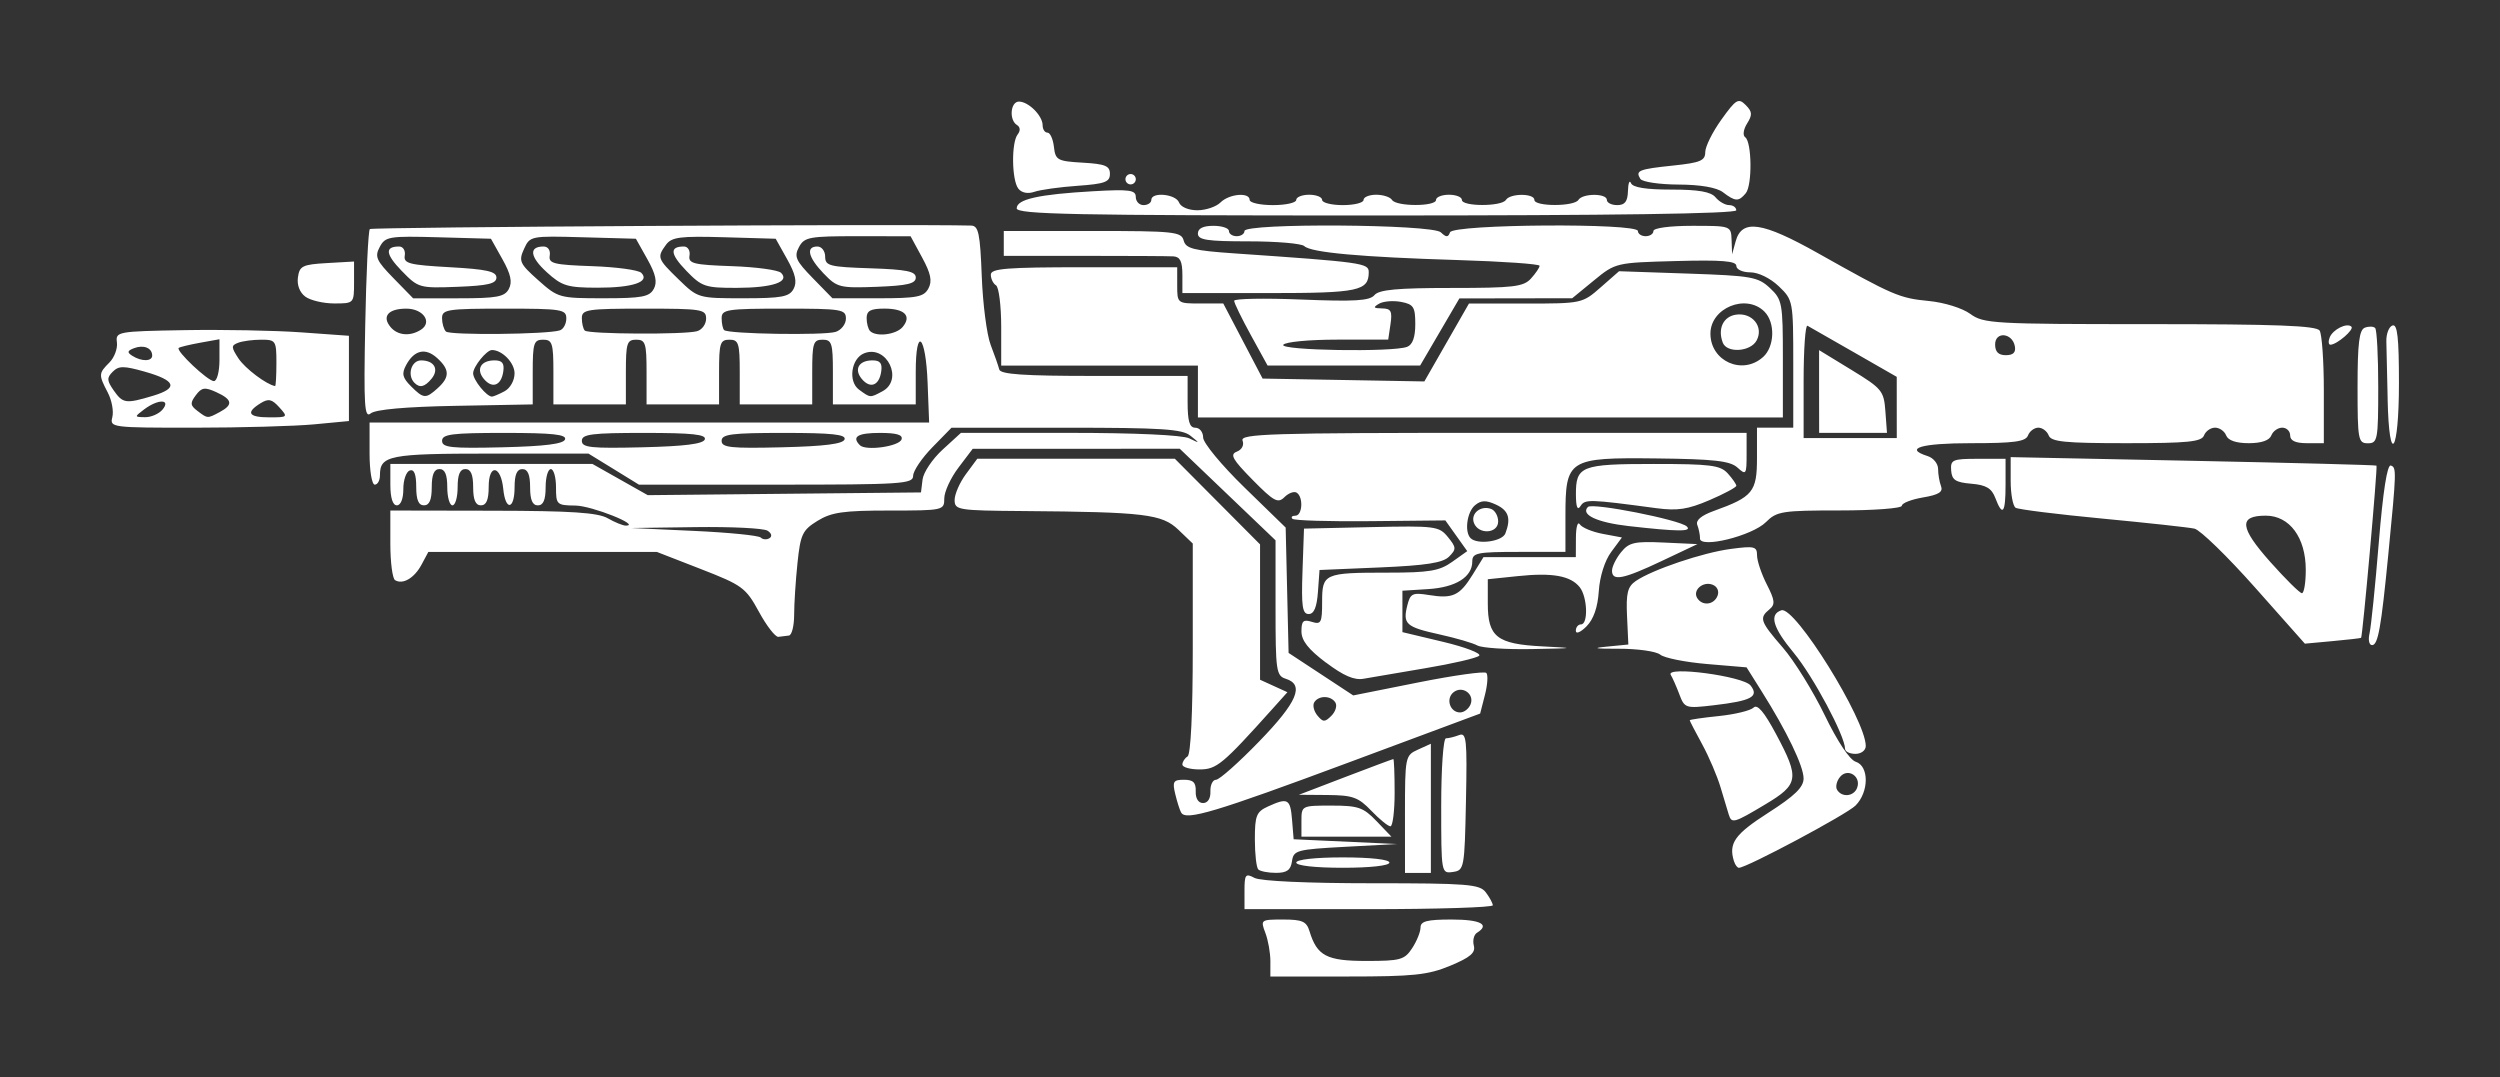 <svg xmlns:inkscape="http://www.inkscape.org/namespaces/inkscape" xmlns:sodipodi="http://sodipodi.sourceforge.net/DTD/sodipodi-0.dtd" xmlns="http://www.w3.org/2000/svg" xmlns:svg="http://www.w3.org/2000/svg" xmlns:rdf="http://www.w3.org/1999/02/22-rdf-syntax-ns#" xmlns:cc="http://creativecommons.org/ns#" xmlns:dc="http://purl.org/dc/elements/1.1/" width="296.986" height="128" viewBox="0 0 78.578 33.867" version="1.1" id="svg8" inkscape:version="1.2.2 (732a01da63, 2022-12-09)" sodipodi:docname="Hemlok_Burst_AR_Icon.svg">
  <rect x="0" y="0" width="78.578" height="33.867" fill="#333333" stroke="none"/>
  <defs id="defs2"/>
  <sodipodi:namedview id="base" pagecolor="#ffffff" bordercolor="#666666" borderopacity="1.0" inkscape:pageopacity="0.0" inkscape:pageshadow="2" inkscape:zoom="0.98994949" inkscape:cx="202.03051" inkscape:cy="77.27667" inkscape:document-units="mm" inkscape:current-layer="layer1" inkscape:document-rotation="0" showgrid="false" units="px" inkscape:window-width="2560" inkscape:window-height="1361" inkscape:window-x="-9" inkscape:window-y="-9" inkscape:window-maximized="1" inkscape:showpageshadow="2" inkscape:pagecheckerboard="0" inkscape:deskcolor="#d1d1d1"/>
  <g inkscape:label="Layer 1" inkscape:groupmode="layer" id="layer1">
    <path style="fill:#FFFFFF;fill-opacity:1;stroke-width:0.163" d="m 39.93,30.214 c 0,-0.263 -0.071,-0.665 -0.159,-0.895 -0.155,-0.409 -0.144,-0.417 0.559,-0.417 0.602,0 0.735,0.059 0.829,0.366 0.237,0.778 0.538,0.936 1.788,0.936 1.071,0 1.2,-0.036 1.439,-0.401 0.145,-0.221 0.263,-0.513 0.263,-0.651 0,-0.197 0.207,-0.25 0.976,-0.25 0.911,0 1.215,0.158 0.799,0.416 -0.097,0.06 -0.142,0.241 -0.1,0.403 0.059,0.226 -0.109,0.37 -0.74,0.633 -0.703,0.292 -1.153,0.339 -3.236,0.339 h -2.419 z m -0.814,-2.213 c 0,-0.518 0.031,-0.559 0.315,-0.407 0.188,0.101 1.673,0.168 3.684,0.168 3.018,0 3.392,0.03 3.585,0.285 0.119,0.157 0.218,0.34 0.221,0.407 0.003,0.067 -1.752,0.122 -3.9,0.122 h -3.905 z m 0.434,-0.672 c -0.06,-0.06 -0.108,-0.487 -0.108,-0.95 0,-0.744 0.048,-0.864 0.414,-1.031 0.624,-0.284 0.701,-0.242 0.755,0.421 l 0.05,0.61 1.627,0.075 1.627,0.075 -1.627,0.087 c -1.533,0.082 -1.63,0.109 -1.679,0.453 -0.04,0.279 -0.159,0.366 -0.502,0.366 -0.247,0 -0.499,-0.049 -0.558,-0.108 z m 4.61,-1.737 c 0,-1.81 0.008,-1.849 0.407,-2.03 l 0.407,-0.185 v 2.03 2.03 H 44.567 44.161 Z m 1.139,-0.259 c 0,-1.183 0.066,-2.127 0.149,-2.127 0.082,0 0.267,-0.045 0.412,-0.101 0.234,-0.09 0.257,0.13 0.217,2.075 -0.044,2.116 -0.055,2.177 -0.412,2.227 -0.364,0.052 -0.366,0.038 -0.366,-2.075 z m -4.556,1.779 c 0,-0.096 0.597,-0.163 1.464,-0.163 0.868,0 1.464,0.066 1.464,0.163 0,0.096 -0.597,0.163 -1.464,0.163 -0.868,0 -1.464,-0.066 -1.464,-0.163 z m 13.758,-0.041 c -0.175,-0.569 0.02,-0.845 1.076,-1.523 0.837,-0.536 1.112,-0.804 1.112,-1.081 0,-0.387 -0.528,-1.484 -1.321,-2.742 L 54.897,20.976 l -1.243,-0.105 c -0.683,-0.058 -1.345,-0.19 -1.471,-0.295 -0.126,-0.104 -0.719,-0.187 -1.318,-0.185 -0.713,0.003 -0.847,-0.019 -0.387,-0.064 l 0.703,-0.069 -0.041,-0.889 c -0.034,-0.725 0.017,-0.929 0.273,-1.106 0.519,-0.357 2.103,-0.892 2.986,-1.009 0.745,-0.099 0.827,-0.079 0.827,0.202 0,0.172 0.138,0.582 0.306,0.912 0.258,0.506 0.271,0.63 0.081,0.787 -0.328,0.272 -0.291,0.375 0.427,1.205 0.358,0.414 0.949,1.367 1.312,2.118 0.401,0.828 0.785,1.405 0.976,1.465 0.423,0.134 0.419,0.951 -0.007,1.377 -0.28,0.28 -3.422,1.956 -3.666,1.956 -0.049,0 -0.118,-0.092 -0.152,-0.203 z m 3.87,-2.307 c 0.138,-0.36 -0.292,-0.639 -0.535,-0.346 -0.109,0.131 -0.151,0.315 -0.093,0.409 0.152,0.246 0.524,0.209 0.628,-0.062 z m -4.386,-6.039 c 0.056,-0.145 -0.01,-0.291 -0.156,-0.347 -0.304,-0.117 -0.636,0.173 -0.483,0.42 0.16,0.258 0.528,0.216 0.639,-0.073 z m -13.079,7.084 c 0,-0.486 0.003,-0.488 0.946,-0.488 0.839,0 0.999,0.055 1.414,0.488 l 0.468,0.488 h -1.414 -1.414 z m 2.197,-0.325 c -0.407,-0.425 -0.584,-0.489 -1.373,-0.496 l -0.905,-0.007 1.464,-0.561 c 0.805,-0.308 1.483,-0.561 1.505,-0.562 0.022,-6.71e-4 0.041,0.475 0.041,1.056 0,0.582 -0.06,1.058 -0.132,1.058 -0.073,0 -0.343,-0.22 -0.6,-0.488 z m 11.235,0.122 c -0.035,-0.112 -0.151,-0.496 -0.257,-0.854 -0.106,-0.358 -0.368,-0.971 -0.582,-1.363 -0.214,-0.392 -0.389,-0.729 -0.389,-0.75 0,-0.021 0.413,-0.081 0.918,-0.133 0.505,-0.052 0.995,-0.172 1.089,-0.265 0.119,-0.119 0.334,0.135 0.709,0.837 0.742,1.388 0.713,1.575 -0.341,2.205 -0.986,0.59 -1.057,0.61 -1.147,0.323 z M 37.126,25.543 c -0.044,-0.077 -0.128,-0.341 -0.187,-0.587 -0.094,-0.391 -0.059,-0.447 0.275,-0.447 0.292,0 0.379,0.087 0.369,0.366 -0.008,0.223 0.083,0.366 0.231,0.366 0.148,0 0.239,-0.143 0.231,-0.366 -0.007,-0.201 0.072,-0.366 0.176,-0.366 0.104,0 0.714,-0.541 1.355,-1.203 1.199,-1.236 1.432,-1.782 0.841,-1.97 -0.304,-0.096 -0.325,-0.246 -0.325,-2.228 v -2.125 l -1.505,-1.439 -1.505,-1.439 -3.254,4.56e-4 -3.254,4.55e-4 -0.447,0.59 c -0.246,0.324 -0.447,0.761 -0.447,0.97 0,0.375 -0.025,0.381 -1.73,0.381 -1.444,0 -1.817,0.054 -2.255,0.324 -0.473,0.292 -0.535,0.423 -0.629,1.326 -0.058,0.551 -0.105,1.283 -0.105,1.628 0,0.345 -0.073,0.638 -0.163,0.651 -0.089,0.013 -0.24,0.032 -0.334,0.041 -0.094,0.009 -0.369,-0.345 -0.61,-0.788 -0.413,-0.757 -0.52,-0.835 -1.822,-1.342 l -1.383,-0.538 -3.593,-2.49e-4 -3.593,-2.49e-4 -0.213,0.398 c -0.227,0.425 -0.591,0.638 -0.833,0.488 -0.081,-0.05 -0.148,-0.563 -0.148,-1.14 v -1.048 l 3.214,0.006 c 2.479,0.004 3.307,0.059 3.62,0.238 0.224,0.128 0.48,0.232 0.57,0.231 0.488,-0.003 -1.076,-0.626 -1.587,-0.631 -0.588,-0.007 -0.61,-0.028 -0.61,-0.576 0,-0.313 -0.073,-0.57 -0.163,-0.57 -0.089,0 -0.163,0.256 -0.163,0.57 0,0.398 -0.074,0.57 -0.244,0.57 -0.17,0 -0.244,-0.172 -0.244,-0.57 0,-0.398 -0.074,-0.57 -0.244,-0.57 -0.17,0 -0.244,0.172 -0.244,0.57 0,0.711 -0.287,0.754 -0.356,0.053 -0.074,-0.746 -0.458,-0.802 -0.458,-0.067 0,0.41 -0.073,0.583 -0.244,0.583 -0.17,0 -0.244,-0.172 -0.244,-0.57 0,-0.398 -0.074,-0.57 -0.244,-0.57 -0.17,0 -0.244,0.172 -0.244,0.57 0,0.313 -0.073,0.57 -0.163,0.57 -0.089,0 -0.163,-0.256 -0.163,-0.57 0,-0.398 -0.074,-0.57 -0.244,-0.57 -0.17,0 -0.244,0.172 -0.244,0.57 0,0.398 -0.074,0.57 -0.244,0.57 -0.172,0 -0.244,-0.173 -0.244,-0.583 0,-0.395 -0.066,-0.561 -0.203,-0.513 -0.112,0.038 -0.203,0.301 -0.202,0.583 8.95e-4,0.305 -0.082,0.513 -0.203,0.513 -0.131,0 -0.205,-0.236 -0.205,-0.651 v -0.651 h 3.175 3.175 l 0.87,0.491 0.87,0.491 4.294,-0.043 4.294,-0.043 0.05,-0.407 c 0.028,-0.224 0.31,-0.645 0.628,-0.936 l 0.578,-0.529 h 3.41 c 2.059,0 3.551,0.068 3.765,0.172 0.343,0.166 0.345,0.163 0.04,-0.081 -0.264,-0.212 -0.903,-0.253 -3.913,-0.253 H 29.907 l -0.603,0.617 c -0.331,0.339 -0.603,0.742 -0.603,0.895 0,0.255 -0.354,0.278 -4.31,0.278 H 20.083 L 19.29,14.745 18.496,14.257 h -3.082 c -3.189,0 -3.472,0.056 -3.472,0.683 0,0.161 -0.073,0.293 -0.163,0.293 -0.09,0 -0.163,-0.434 -0.163,-0.976 v -0.976 h 8.794 8.794 l -0.048,-1.248 c -0.058,-1.515 -0.373,-1.801 -0.373,-0.339 v 1.017 h -1.302 -1.302 v -1.017 c 0,-0.909 -0.035,-1.017 -0.325,-1.017 -0.291,0 -0.325,0.108 -0.325,1.017 v 1.017 h -1.139 -1.139 v -1.017 c 0,-0.909 -0.035,-1.017 -0.325,-1.017 -0.291,0 -0.325,0.108 -0.325,1.017 v 1.017 H 21.461 20.322 v -1.017 c 0,-0.909 -0.035,-1.017 -0.325,-1.017 -0.291,0 -0.325,0.108 -0.325,1.017 v 1.017 h -1.139 -1.139 v -1.017 c 0,-0.909 -0.035,-1.017 -0.325,-1.017 -0.291,0 -0.325,0.108 -0.325,1.017 v 1.017 l -2.43,0.045 c -1.562,0.029 -2.512,0.114 -2.661,0.237 -0.198,0.165 -0.223,-0.224 -0.174,-2.757 0.031,-1.622 0.096,-2.988 0.145,-3.036 0.064,-0.064 16.988,-0.162 18.899,-0.11 0.233,0.006 0.283,0.243 0.335,1.594 0.033,0.873 0.159,1.843 0.28,2.156 0.12,0.313 0.242,0.661 0.27,0.773 0.039,0.153 0.774,0.203 2.986,0.203 h 2.934 v 0.814 c 0,0.615 0.06,0.814 0.244,0.814 0.134,0 0.244,0.138 0.244,0.307 0,0.17 0.58,0.871 1.297,1.569 l 1.297,1.262 0.046,1.97 0.046,1.97 1.016,0.668 1.016,0.668 2.038,-0.407 c 1.121,-0.224 2.086,-0.359 2.145,-0.3 0.059,0.059 0.039,0.37 -0.044,0.692 l -0.15,0.585 -4.149,1.544 c -4.173,1.553 -5.099,1.83 -5.245,1.572 z m 4.848,-3.46 c -0.14,-0.226 -0.527,-0.231 -0.665,-0.009 -0.058,0.093 -0.013,0.28 0.098,0.415 0.178,0.214 0.233,0.216 0.44,0.009 0.13,-0.13 0.187,-0.317 0.126,-0.415 z m 4.25,0.049 c 0.125,-0.325 -0.271,-0.595 -0.543,-0.369 -0.246,0.204 -0.104,0.63 0.211,0.63 0.127,0 0.277,-0.117 0.332,-0.26 z M 24.123,16.68 c -0.121,-0.077 -1.136,-0.127 -2.255,-0.112 l -2.034,0.028 1.98,0.091 c 1.089,0.05 2.033,0.144 2.097,0.209 0.064,0.065 0.188,0.074 0.274,0.02 0.092,-0.057 0.066,-0.156 -0.063,-0.237 z m -6.363,-2.87 c 0.052,-0.155 -0.398,-0.203 -1.899,-0.203 -1.657,0 -1.966,0.039 -1.966,0.249 0,0.212 0.282,0.242 1.899,0.203 1.34,-0.032 1.919,-0.106 1.966,-0.249 z m 4.393,0 c 0.052,-0.155 -0.398,-0.203 -1.899,-0.203 -1.657,0 -1.966,0.039 -1.966,0.249 0,0.212 0.282,0.242 1.899,0.203 1.34,-0.032 1.919,-0.106 1.966,-0.249 z m 4.393,0 c 0.052,-0.155 -0.398,-0.203 -1.899,-0.203 -1.657,0 -1.966,0.039 -1.966,0.249 0,0.212 0.282,0.242 1.899,0.203 1.34,-0.032 1.919,-0.106 1.966,-0.249 z m 1.791,0 c 0.047,-0.143 -0.155,-0.203 -0.679,-0.203 -0.702,0 -0.897,0.12 -0.63,0.387 0.186,0.186 1.235,0.039 1.309,-0.184 z m -14.577,-1.612 c 0.381,-0.345 0.376,-0.586 -0.022,-0.946 -0.367,-0.332 -0.721,-0.25 -0.975,0.226 -0.143,0.267 -0.113,0.395 0.152,0.66 0.399,0.399 0.466,0.403 0.845,0.06 z m -0.733,-0.165 c -0.238,-0.238 -0.101,-0.705 0.207,-0.705 0.415,0 0.575,0.28 0.329,0.577 -0.215,0.259 -0.369,0.296 -0.536,0.128 z m 2.831,0.265 c 0.179,-0.096 0.315,-0.339 0.315,-0.564 0,-0.331 -0.389,-0.732 -0.71,-0.732 -0.17,0 -0.592,0.522 -0.592,0.732 0,0.21 0.422,0.732 0.592,0.732 0.044,0 0.222,-0.076 0.395,-0.168 z m -0.651,-0.389 c -0.253,-0.304 -0.092,-0.582 0.336,-0.582 0.243,0 0.314,0.091 0.275,0.353 -0.065,0.442 -0.347,0.547 -0.611,0.229 z m 12.53,0.389 c 0.67,-0.358 0.141,-1.469 -0.57,-1.196 -0.413,0.158 -0.519,0.888 -0.166,1.146 0.359,0.262 0.342,0.261 0.736,0.05 z m -0.651,-0.389 c -0.253,-0.304 -0.092,-0.582 0.336,-0.582 0.243,0 0.314,0.091 0.275,0.353 -0.065,0.442 -0.347,0.547 -0.611,0.229 z M 13.227,10.366 c 0.373,-0.236 0.078,-0.665 -0.456,-0.665 -0.566,0 -0.775,0.242 -0.497,0.577 0.221,0.267 0.614,0.303 0.953,0.088 z m 4.37,0.018 c 0.112,-0.037 0.203,-0.206 0.203,-0.375 0,-0.285 -0.145,-0.308 -1.953,-0.308 -1.785,0 -1.953,0.026 -1.953,0.298 0,0.164 0.055,0.354 0.122,0.421 0.122,0.122 3.193,0.091 3.58,-0.036 z m 4.312,0.026 c 0.157,-0.044 0.285,-0.222 0.285,-0.395 0,-0.293 -0.131,-0.314 -1.953,-0.314 -1.785,0 -1.953,0.026 -1.953,0.298 0,0.164 0.042,0.34 0.093,0.391 0.114,0.114 3.134,0.131 3.528,0.02 z m 4.353,0.023 c 0.179,-0.057 0.326,-0.245 0.326,-0.418 0,-0.293 -0.131,-0.314 -1.953,-0.314 -1.785,0 -1.953,0.026 -1.953,0.298 0,0.164 0.035,0.333 0.078,0.376 0.123,0.123 3.139,0.172 3.502,0.057 z m 2.11,-0.156 c 0.289,-0.348 0.062,-0.577 -0.573,-0.577 -0.434,0 -0.56,0.067 -0.56,0.298 0,0.164 0.049,0.347 0.108,0.407 0.194,0.194 0.823,0.115 1.025,-0.128 z M 15.993,9.082 C 16.109,8.866 16.055,8.618 15.791,8.146 L 15.431,7.504 13.777,7.458 C 12.227,7.415 12.111,7.434 11.936,7.761 11.772,8.066 11.826,8.189 12.367,8.743 l 0.618,0.633 h 1.426 c 1.208,0 1.45,-0.045 1.583,-0.294 z m -3.365,-0.565 C 12.114,7.986 12.088,7.748 12.546,7.748 c 0.123,0 0.203,0.128 0.176,0.285 -0.042,0.249 0.137,0.295 1.417,0.366 1.157,0.064 1.464,0.133 1.464,0.325 0,0.191 -0.265,0.254 -1.223,0.291 -1.199,0.046 -1.233,0.036 -1.752,-0.499 z m 7.921,0.565 C 20.665,8.866 20.612,8.618 20.347,8.146 L 19.987,7.504 18.323,7.458 c -1.645,-0.046 -1.666,-0.042 -1.853,0.368 -0.173,0.38 -0.135,0.463 0.448,0.982 0.624,0.556 0.666,0.567 2.055,0.567 1.201,1.08e-4 1.442,-0.045 1.575,-0.294 z M 17.183,8.553 c -0.529,-0.481 -0.569,-0.805 -0.098,-0.805 0.14,0 0.221,0.12 0.194,0.285 -0.042,0.25 0.123,0.291 1.334,0.333 0.76,0.026 1.455,0.121 1.544,0.21 0.283,0.283 -0.266,0.469 -1.381,0.467 -0.945,-0.002 -1.115,-0.054 -1.594,-0.49 z m 7.76,0.529 C 25.058,8.866 25.005,8.618 24.74,8.146 L 24.381,7.504 22.761,7.457 c -1.383,-0.04 -1.65,-0.006 -1.826,0.234 -0.291,0.398 -0.276,0.44 0.4,1.096 0.602,0.585 0.614,0.588 2.028,0.588 1.205,0 1.447,-0.045 1.58,-0.294 z M 21.572,8.511 C 21.063,7.985 21.039,7.748 21.496,7.748 c 0.123,0 0.203,0.128 0.176,0.285 -0.042,0.25 0.123,0.291 1.334,0.333 0.76,0.026 1.455,0.121 1.544,0.21 0.283,0.283 -0.265,0.469 -1.39,0.472 -0.995,0.002 -1.101,-0.033 -1.589,-0.537 z m 7.609,0.557 C 29.306,8.834 29.258,8.599 28.983,8.093 L 28.621,7.426 26.959,7.424 c -1.525,-0.001 -1.677,0.027 -1.846,0.342 -0.16,0.298 -0.102,0.427 0.434,0.976 l 0.618,0.633 h 1.426 c 1.232,0 1.448,-0.042 1.59,-0.308 z M 25.891,8.6 C 25.399,8.087 25.32,7.748 25.692,7.748 c 0.134,0 0.244,0.144 0.244,0.319 0,0.289 0.134,0.324 1.424,0.366 1.136,0.038 1.424,0.096 1.424,0.291 0,0.191 -0.265,0.254 -1.225,0.291 -1.162,0.044 -1.248,0.023 -1.668,-0.416 z M 37.164,24.03 c 0,-0.084 0.073,-0.198 0.163,-0.254 0.1,-0.062 0.163,-1.375 0.163,-3.396 V 17.084 l -0.453,-0.434 c -0.514,-0.492 -1.057,-0.557 -4.876,-0.587 -2.056,-0.016 -2.156,-0.032 -2.156,-0.348 0,-0.183 0.16,-0.549 0.356,-0.814 l 0.356,-0.482 h 3.105 3.105 l 1.339,1.346 1.339,1.346 v 2.127 2.127 l 0.43,0.196 0.43,0.196 -0.468,0.522 c -1.576,1.755 -1.757,1.905 -2.297,1.905 -0.295,0 -0.536,-0.069 -0.536,-0.153 z m 20.828,-0.494 c 0,-0.403 -1.004,-2.282 -1.611,-3.014 -0.661,-0.797 -0.781,-1.21 -0.39,-1.34 0.424,-0.141 2.652,3.442 2.652,4.265 0,0.139 -0.143,0.248 -0.325,0.248 -0.179,0 -0.325,-0.071 -0.325,-0.159 z m -5.208,-1.714 c -0.095,-0.249 -0.216,-0.523 -0.27,-0.61 -0.177,-0.287 2.28,0.04 2.509,0.334 0.274,0.351 0.03,0.482 -1.156,0.621 -0.888,0.104 -0.917,0.095 -1.084,-0.345 z M 41.679,20.829 c -0.557,-0.419 -0.773,-0.695 -0.773,-0.985 0,-0.328 0.06,-0.383 0.325,-0.299 0.292,0.093 0.325,0.029 0.325,-0.623 0,-0.896 0.06,-0.923 2.063,-0.923 1.306,0 1.622,-0.053 2.023,-0.338 l 0.475,-0.338 -0.344,-0.483 -0.344,-0.483 -2.354,0.024 c -1.295,0.013 -2.398,-0.02 -2.452,-0.074 -0.054,-0.054 -0.012,-0.098 0.092,-0.098 0.224,0 0.257,-0.59 0.04,-0.724 -0.082,-0.051 -0.255,0.013 -0.384,0.142 -0.204,0.204 -0.334,0.132 -1.002,-0.546 -0.633,-0.643 -0.72,-0.798 -0.494,-0.885 0.159,-0.061 0.235,-0.207 0.18,-0.348 -0.082,-0.213 0.879,-0.243 7.875,-0.243 h 7.968 v 0.676 c 0,0.637 -0.017,0.661 -0.288,0.415 -0.232,-0.21 -0.729,-0.266 -2.555,-0.287 -2.768,-0.031 -2.851,0.022 -2.851,1.817 v 1.121 h -1.464 c -1.315,0 -1.464,0.031 -1.464,0.3 0,0.49 -0.517,0.814 -1.384,0.869 l -0.812,0.051 v 0.651 0.651 l 1.274,0.304 c 0.701,0.167 1.213,0.364 1.139,0.437 -0.074,0.073 -0.831,0.249 -1.681,0.391 -0.85,0.142 -1.729,0.292 -1.953,0.333 -0.29,0.053 -0.63,-0.093 -1.18,-0.508 z m 5.637,-4.063 c 0.183,-0.477 0.101,-0.725 -0.303,-0.909 -0.307,-0.14 -0.461,-0.135 -0.651,0.023 -0.253,0.21 -0.338,0.837 -0.14,1.035 0.213,0.213 0.996,0.107 1.094,-0.149 z m -0.988,-0.329 c -0.114,-0.297 0.217,-0.564 0.543,-0.439 0.12,0.046 0.218,0.222 0.218,0.392 0,0.384 -0.617,0.423 -0.761,0.048 z m 0.11,3.853 c -0.134,-0.077 -0.668,-0.233 -1.187,-0.348 -1.063,-0.235 -1.165,-0.326 -1.017,-0.915 0.094,-0.374 0.164,-0.408 0.676,-0.325 0.753,0.122 0.967,0.023 1.376,-0.638 l 0.342,-0.553 h 1.451 1.451 l 0.003,-0.61 c 0.001,-0.336 0.056,-0.525 0.122,-0.422 0.066,0.104 0.391,0.239 0.722,0.301 l 0.602,0.113 -0.338,0.457 c -0.201,0.271 -0.359,0.771 -0.389,1.23 -0.034,0.512 -0.165,0.886 -0.387,1.108 -0.19,0.19 -0.335,0.249 -0.335,0.136 0,-0.109 0.073,-0.199 0.163,-0.199 0.232,0 0.202,-0.865 -0.041,-1.169 -0.287,-0.36 -0.859,-0.462 -1.947,-0.348 l -0.942,0.098 v 0.765 c 0,1.048 0.286,1.272 1.712,1.345 1.071,0.055 1.053,0.059 -0.329,0.085 -0.805,0.015 -1.574,-0.036 -1.709,-0.113 z m 24.435,-1.83 c -0.865,-0.974 -1.719,-1.804 -1.898,-1.844 -0.179,-0.04 -1.482,-0.182 -2.895,-0.316 -1.414,-0.134 -2.64,-0.287 -2.726,-0.34 -0.086,-0.053 -0.156,-0.433 -0.156,-0.844 v -0.748 l 5.732,0.116 c 3.153,0.064 5.748,0.132 5.766,0.151 0.04,0.04 -0.437,5.377 -0.484,5.413 -0.017,0.013 -0.422,0.06 -0.899,0.103 l -0.868,0.08 z m 1.6,-0.55 c 0,-1.013 -0.509,-1.702 -1.256,-1.702 -0.861,0 -0.825,0.369 0.142,1.456 0.478,0.537 0.925,0.979 0.992,0.981 0.067,0.002 0.122,-0.329 0.122,-0.735 z m 2.004,2 c 0.048,-0.201 0.179,-1.484 0.291,-2.851 0.132,-1.612 0.265,-2.465 0.378,-2.427 0.182,0.061 0.179,0.154 -0.079,2.797 -0.226,2.31 -0.322,2.848 -0.511,2.848 -0.091,0 -0.127,-0.165 -0.079,-0.366 z m -33.538,-1.953 0.047,-1.342 2.115,-0.047 c 2.013,-0.044 2.13,-0.029 2.408,0.312 0.266,0.327 0.269,0.382 0.036,0.616 -0.194,0.195 -0.722,0.277 -2.164,0.339 l -1.907,0.081 -0.05,0.692 c -0.035,0.48 -0.124,0.692 -0.291,0.692 -0.198,0 -0.233,-0.243 -0.194,-1.342 z m 9.729,-0.023 c 0,-0.124 0.128,-0.385 0.285,-0.578 0.249,-0.307 0.421,-0.346 1.342,-0.303 l 1.057,0.049 -1.117,0.529 c -1.223,0.579 -1.568,0.646 -1.568,0.303 z m 2.766,-1.01 c 0,-0.111 -0.039,-0.302 -0.086,-0.424 -0.056,-0.147 0.125,-0.299 0.529,-0.444 1.216,-0.438 1.347,-0.598 1.347,-1.656 v -0.958 h 0.57 0.57 v -2.004 c 0,-1.983 -0.005,-2.008 -0.456,-2.441 -0.265,-0.253 -0.641,-0.437 -0.895,-0.437 -0.243,0 -0.438,-0.091 -0.438,-0.203 1.6e-4,-0.154 -0.46,-0.191 -1.897,-0.152 -1.89,0.051 -1.9,0.053 -2.58,0.61 l -0.682,0.559 -1.773,0.003 -1.773,0.003 -0.617,1.055 -0.617,1.055 H 42.239 39.842 L 39.317,10.535 c -0.289,-0.526 -0.526,-1.012 -0.526,-1.081 0,-0.069 0.95,-0.086 2.111,-0.039 1.678,0.068 2.15,0.039 2.298,-0.139 0.142,-0.171 0.718,-0.225 2.42,-0.225 1.957,0 2.266,-0.037 2.502,-0.298 0.148,-0.164 0.269,-0.343 0.269,-0.399 0,-0.056 -1.153,-0.137 -2.563,-0.18 -3.059,-0.094 -4.623,-0.236 -4.833,-0.439 -0.085,-0.082 -0.872,-0.149 -1.749,-0.149 -1.309,0 -1.595,-0.044 -1.595,-0.244 0,-0.163 0.163,-0.244 0.488,-0.244 0.268,0 0.488,0.073 0.488,0.163 0,0.089 0.11,0.163 0.244,0.163 0.134,0 0.244,-0.073 0.244,-0.163 0,-0.255 5.899,-0.216 6.171,0.041 0.172,0.163 0.231,0.163 0.29,0 0.095,-0.258 5.905,-0.298 5.905,-0.041 0,0.089 0.11,0.163 0.244,0.163 0.134,0 0.244,-0.073 0.244,-0.163 0,-0.094 0.515,-0.163 1.22,-0.163 1.219,0 1.22,5.37e-4 1.237,0.447 l 0.016,0.447 0.112,-0.407 c 0.195,-0.708 0.828,-0.616 2.59,0.375 2.362,1.329 2.555,1.412 3.485,1.501 0.483,0.047 1.051,0.224 1.299,0.405 0.417,0.305 0.717,0.322 5.645,0.322 3.984,0 5.235,0.048 5.336,0.203 0.072,0.112 0.132,0.954 0.132,1.871 v 1.668 l -0.529,6e-6 c -0.362,4e-6 -0.529,-0.077 -0.529,-0.244 0,-0.134 -0.112,-0.244 -0.249,-0.244 -0.137,0 -0.291,0.11 -0.343,0.244 -0.06,0.157 -0.312,0.244 -0.71,0.244 -0.398,0 -0.649,-0.087 -0.71,-0.244 -0.052,-0.134 -0.208,-0.244 -0.348,-0.244 -0.14,0 -0.296,0.11 -0.348,0.244 -0.077,0.201 -0.505,0.244 -2.441,0.244 -1.936,0 -2.364,-0.043 -2.441,-0.244 -0.052,-0.134 -0.198,-0.244 -0.325,-0.244 -0.127,0 -0.274,0.11 -0.325,0.244 -0.075,0.195 -0.432,0.244 -1.785,0.244 -1.579,0 -2.13,0.164 -1.366,0.407 0.179,0.057 0.325,0.239 0.325,0.404 0,0.166 0.042,0.41 0.093,0.542 0.069,0.18 -0.076,0.27 -0.57,0.353 -0.364,0.062 -0.662,0.179 -0.662,0.26 0,0.082 -0.879,0.148 -1.953,0.148 -1.808,0 -1.98,0.027 -2.318,0.366 -0.432,0.433 -2.076,0.839 -2.076,0.513 z m 6.183,-4.119 V 11.845 L 58.276,11.076 c -0.738,-0.423 -1.397,-0.799 -1.464,-0.837 -0.067,-0.038 -0.122,0.741 -0.122,1.73 v 1.8 h 1.464 1.464 z m -2.441,-0.5 v -1.3 l 1.017,0.621 c 0.96,0.586 1.02,0.659 1.067,1.3 l 0.05,0.679 H 58.245 57.178 Z m 6.153,-1.424 c -0.082,-0.424 -0.62,-0.471 -0.62,-0.054 0,0.233 0.105,0.337 0.337,0.337 0.233,0 0.32,-0.088 0.283,-0.283 z m -19.102,0.021 c 0.172,-0.066 0.257,-0.303 0.257,-0.713 0,-0.541 -0.053,-0.625 -0.447,-0.7 -0.246,-0.047 -0.557,-0.021 -0.692,0.057 -0.196,0.115 -0.178,0.144 0.094,0.148 0.282,0.004 0.326,0.085 0.266,0.493 l -0.072,0.488 h -1.599 c -0.891,0 -1.644,0.072 -1.7,0.163 -0.11,0.178 3.442,0.237 3.892,0.064 z m 6.961,5.633 c -0.992,-0.113 -1.518,-0.36 -1.277,-0.601 0.14,-0.14 2.888,0.403 3.108,0.614 0.174,0.167 -0.277,0.163 -1.831,-0.013 z M 49.533,15.551 c -0.004,-0.904 0.157,-0.968 2.446,-0.968 1.787,0 2.093,0.039 2.327,0.298 0.148,0.164 0.269,0.338 0.269,0.387 0,0.049 -0.38,0.253 -0.844,0.452 -0.678,0.291 -1.007,0.341 -1.668,0.253 -2.119,-0.284 -2.246,-0.288 -2.387,-0.065 -0.094,0.148 -0.141,0.031 -0.143,-0.356 z m 13.182,0.1 c -0.116,-0.306 -0.289,-0.408 -0.756,-0.447 -0.495,-0.042 -0.61,-0.118 -0.632,-0.417 -0.024,-0.337 0.043,-0.366 0.842,-0.366 h 0.868 v 0.814 c 0,0.898 -0.093,1.018 -0.322,0.417 z m 11.386,-3.491 c 0,-1.371 0.052,-1.792 0.228,-1.86 0.125,-0.048 0.272,-0.044 0.325,0.01 0.054,0.053 0.097,0.891 0.097,1.86 0,1.654 -0.02,1.763 -0.325,1.763 -0.306,0 -0.325,-0.108 -0.325,-1.772 z m 0.946,0.389 c -0.017,-0.761 -0.035,-1.578 -0.041,-1.817 -0.006,-0.239 0.081,-0.464 0.193,-0.502 0.155,-0.052 0.203,0.381 0.203,1.817 0,2.208 -0.309,2.644 -0.356,0.502 z m -71.517,0.562 c 0.048,-0.183 -0.016,-0.531 -0.143,-0.773 -0.292,-0.56 -0.29,-0.603 0.051,-0.943 0.155,-0.155 0.262,-0.439 0.237,-0.631 -0.045,-0.34 0.01,-0.35 2.118,-0.387 1.19,-0.021 2.841,0.01 3.669,0.069 l 1.505,0.108 v 1.34 1.34 l -1.098,0.104 c -0.604,0.057 -2.297,0.104 -3.762,0.105 -2.602,0.001 -2.661,-0.006 -2.576,-0.331 z m 1.578,-0.237 c 0.276,-0.333 -0.141,-0.337 -0.579,-0.005 -0.31,0.234 -0.309,0.239 0.03,0.244 0.19,0.003 0.437,-0.105 0.549,-0.239 z m 1.801,0.076 c 0.425,-0.228 0.396,-0.393 -0.111,-0.624 -0.362,-0.165 -0.459,-0.15 -0.643,0.096 -0.185,0.246 -0.177,0.321 0.05,0.493 0.323,0.245 0.312,0.245 0.704,0.035 z M 8.778,12.802 C 8.542,12.541 8.437,12.52 8.183,12.678 c -0.468,0.292 -0.372,0.44 0.286,0.44 0.579,0 0.587,-0.009 0.309,-0.316 z M 4.809,12.44 C 5.615,12.198 5.533,11.96 4.547,11.681 3.888,11.495 3.732,11.495 3.543,11.684 c -0.19,0.19 -0.185,0.278 0.029,0.585 0.291,0.416 0.379,0.428 1.237,0.171 z m 3.879,-1.031 c 0,-0.701 -0.021,-0.732 -0.475,-0.732 -0.261,0 -0.588,0.043 -0.726,0.096 -0.225,0.086 -0.224,0.138 0.01,0.495 0.204,0.312 0.884,0.824 1.15,0.866 0.022,0.004 0.041,-0.323 0.041,-0.726 z m -1.79,-0.089 V 10.663 l -0.61,0.11 c -0.336,0.061 -0.637,0.134 -0.671,0.163 -0.099,0.086 0.915,1.043 1.106,1.043 0.096,0 0.175,-0.296 0.175,-0.658 z M 4.783,11.175 c 0,-0.238 -0.268,-0.347 -0.568,-0.232 -0.217,0.083 -0.228,0.132 -0.055,0.242 0.291,0.184 0.624,0.179 0.624,-0.011 z M 37.652,12.304 V 11.491 H 34.56 31.469 V 10.28 c 0,-0.666 -0.073,-1.256 -0.163,-1.311 -0.089,-0.055 -0.163,-0.206 -0.163,-0.335 0,-0.195 0.487,-0.234 2.929,-0.234 h 2.929 V 8.969 c 0,0.566 0.005,0.57 0.724,0.57 h 0.724 l 0.618,1.18 0.618,1.18 2.542,0.045 2.542,0.045 0.701,-1.224 0.701,-1.224 h 1.78 c 1.762,0 1.786,-0.005 2.359,-0.508 l 0.579,-0.508 2.168,0.074 c 1.998,0.068 2.2,0.104 2.575,0.455 0.387,0.364 0.406,0.47 0.406,2.225 v 1.843 H 46.845 37.652 Z M 55.416,11.222 c 0.365,-0.33 0.387,-1.082 0.042,-1.428 -0.575,-0.575 -1.697,-0.117 -1.697,0.692 0,0.87 1.01,1.319 1.655,0.735 z m -1.267,-0.453 c -0.167,-0.436 0.017,-0.822 0.418,-0.879 0.512,-0.073 0.875,0.383 0.646,0.811 -0.192,0.359 -0.935,0.407 -1.065,0.068 z m 19.075,-0.16 c 0.098,-0.254 0.548,-0.478 0.685,-0.34 0.09,0.09 -0.452,0.557 -0.657,0.566 -0.064,0.003 -0.077,-0.099 -0.028,-0.226 z M 9.599,9.326 C 9.42,9.195 9.33,8.96 9.364,8.716 9.414,8.359 9.509,8.313 10.274,8.269 l 0.854,-0.049 V 8.879 c 0,0.655 -0.004,0.659 -0.62,0.659 -0.341,0 -0.751,-0.096 -0.91,-0.213 z M 37.164,8.643 c 0,-0.428 -0.071,-0.573 -0.285,-0.585 -0.157,-0.009 -1.42,-0.016 -2.807,-0.016 l -2.522,-6.153e-4 V 7.651 7.26 h 2.788 c 2.573,0 2.794,0.023 2.866,0.3 0.067,0.255 0.309,0.316 1.605,0.405 4.013,0.276 4.212,0.304 4.212,0.587 0,0.592 -0.321,0.66 -3.124,0.66 H 37.164 Z M 31.957,6.546 c 0,-0.284 0.691,-0.438 2.4,-0.535 1.145,-0.065 1.342,-0.039 1.342,0.18 0,0.141 0.11,0.256 0.244,0.256 0.134,0 0.244,-0.073 0.244,-0.163 0,-0.26 0.769,-0.188 0.872,0.081 0.054,0.141 0.297,0.244 0.575,0.244 0.265,0 0.591,-0.11 0.726,-0.244 0.274,-0.274 0.918,-0.331 0.918,-0.081 0,0.089 0.33,0.163 0.732,0.163 0.403,0 0.732,-0.073 0.732,-0.163 0,-0.089 0.183,-0.163 0.407,-0.163 0.224,0 0.407,0.073 0.407,0.163 0,0.089 0.293,0.163 0.651,0.163 0.358,0 0.651,-0.073 0.651,-0.163 0,-0.089 0.179,-0.163 0.397,-0.163 0.218,0 0.442,0.073 0.498,0.163 0.131,0.212 1.383,0.212 1.383,0 0,-0.089 0.183,-0.163 0.407,-0.163 0.224,0 0.407,0.073 0.407,0.163 0,0.212 1.252,0.212 1.383,0 0.131,-0.212 0.895,-0.212 0.895,0 0,0.212 1.252,0.212 1.383,0 0.131,-0.212 0.895,-0.212 0.895,0 0,0.089 0.146,0.163 0.325,0.163 0.243,0 0.329,-0.113 0.338,-0.447 0.007,-0.246 0.05,-0.356 0.095,-0.244 0.055,0.137 0.472,0.203 1.269,0.203 0.857,0 1.243,0.068 1.389,0.244 0.111,0.134 0.303,0.244 0.427,0.244 0.123,0 0.224,0.073 0.224,0.163 0,0.107 -3.878,0.163 -11.309,0.163 -9.532,0 -11.309,-0.035 -11.309,-0.226 z m 22.202,-0.501 C 53.956,5.892 53.452,5.804 52.754,5.801 52.155,5.798 51.617,5.718 51.558,5.622 51.396,5.361 51.503,5.317 52.594,5.203 c 0.85,-0.089 1.004,-0.153 1.004,-0.421 0,-0.174 0.229,-0.635 0.509,-1.025 0.459,-0.64 0.534,-0.684 0.761,-0.457 0.209,0.209 0.217,0.308 0.045,0.582 -0.116,0.185 -0.142,0.374 -0.06,0.431 0.211,0.145 0.226,1.511 0.019,1.76 -0.224,0.27 -0.327,0.266 -0.715,-0.028 z M 32.008,5.929 c -0.209,-0.264 -0.224,-1.447 -0.021,-1.705 0.091,-0.116 0.083,-0.229 -0.022,-0.294 -0.255,-0.157 -0.206,-0.737 0.062,-0.737 0.3,0 0.744,0.444 0.744,0.744 0,0.128 0.068,0.232 0.152,0.232 0.084,0 0.175,0.201 0.203,0.447 0.048,0.417 0.109,0.451 0.906,0.497 0.707,0.041 0.854,0.101 0.854,0.352 0,0.256 -0.159,0.314 -1.017,0.375 -0.559,0.039 -1.169,0.124 -1.354,0.188 -0.209,0.072 -0.401,0.035 -0.507,-0.098 z m 3.366,-0.296 c 0,-0.089 0.073,-0.163 0.163,-0.163 0.089,0 0.163,0.073 0.163,0.163 0,0.089 -0.073,0.163 -0.163,0.163 -0.089,0 -0.163,-0.073 -0.163,-0.163 z" id="path959"/>
  </g>
</svg>
